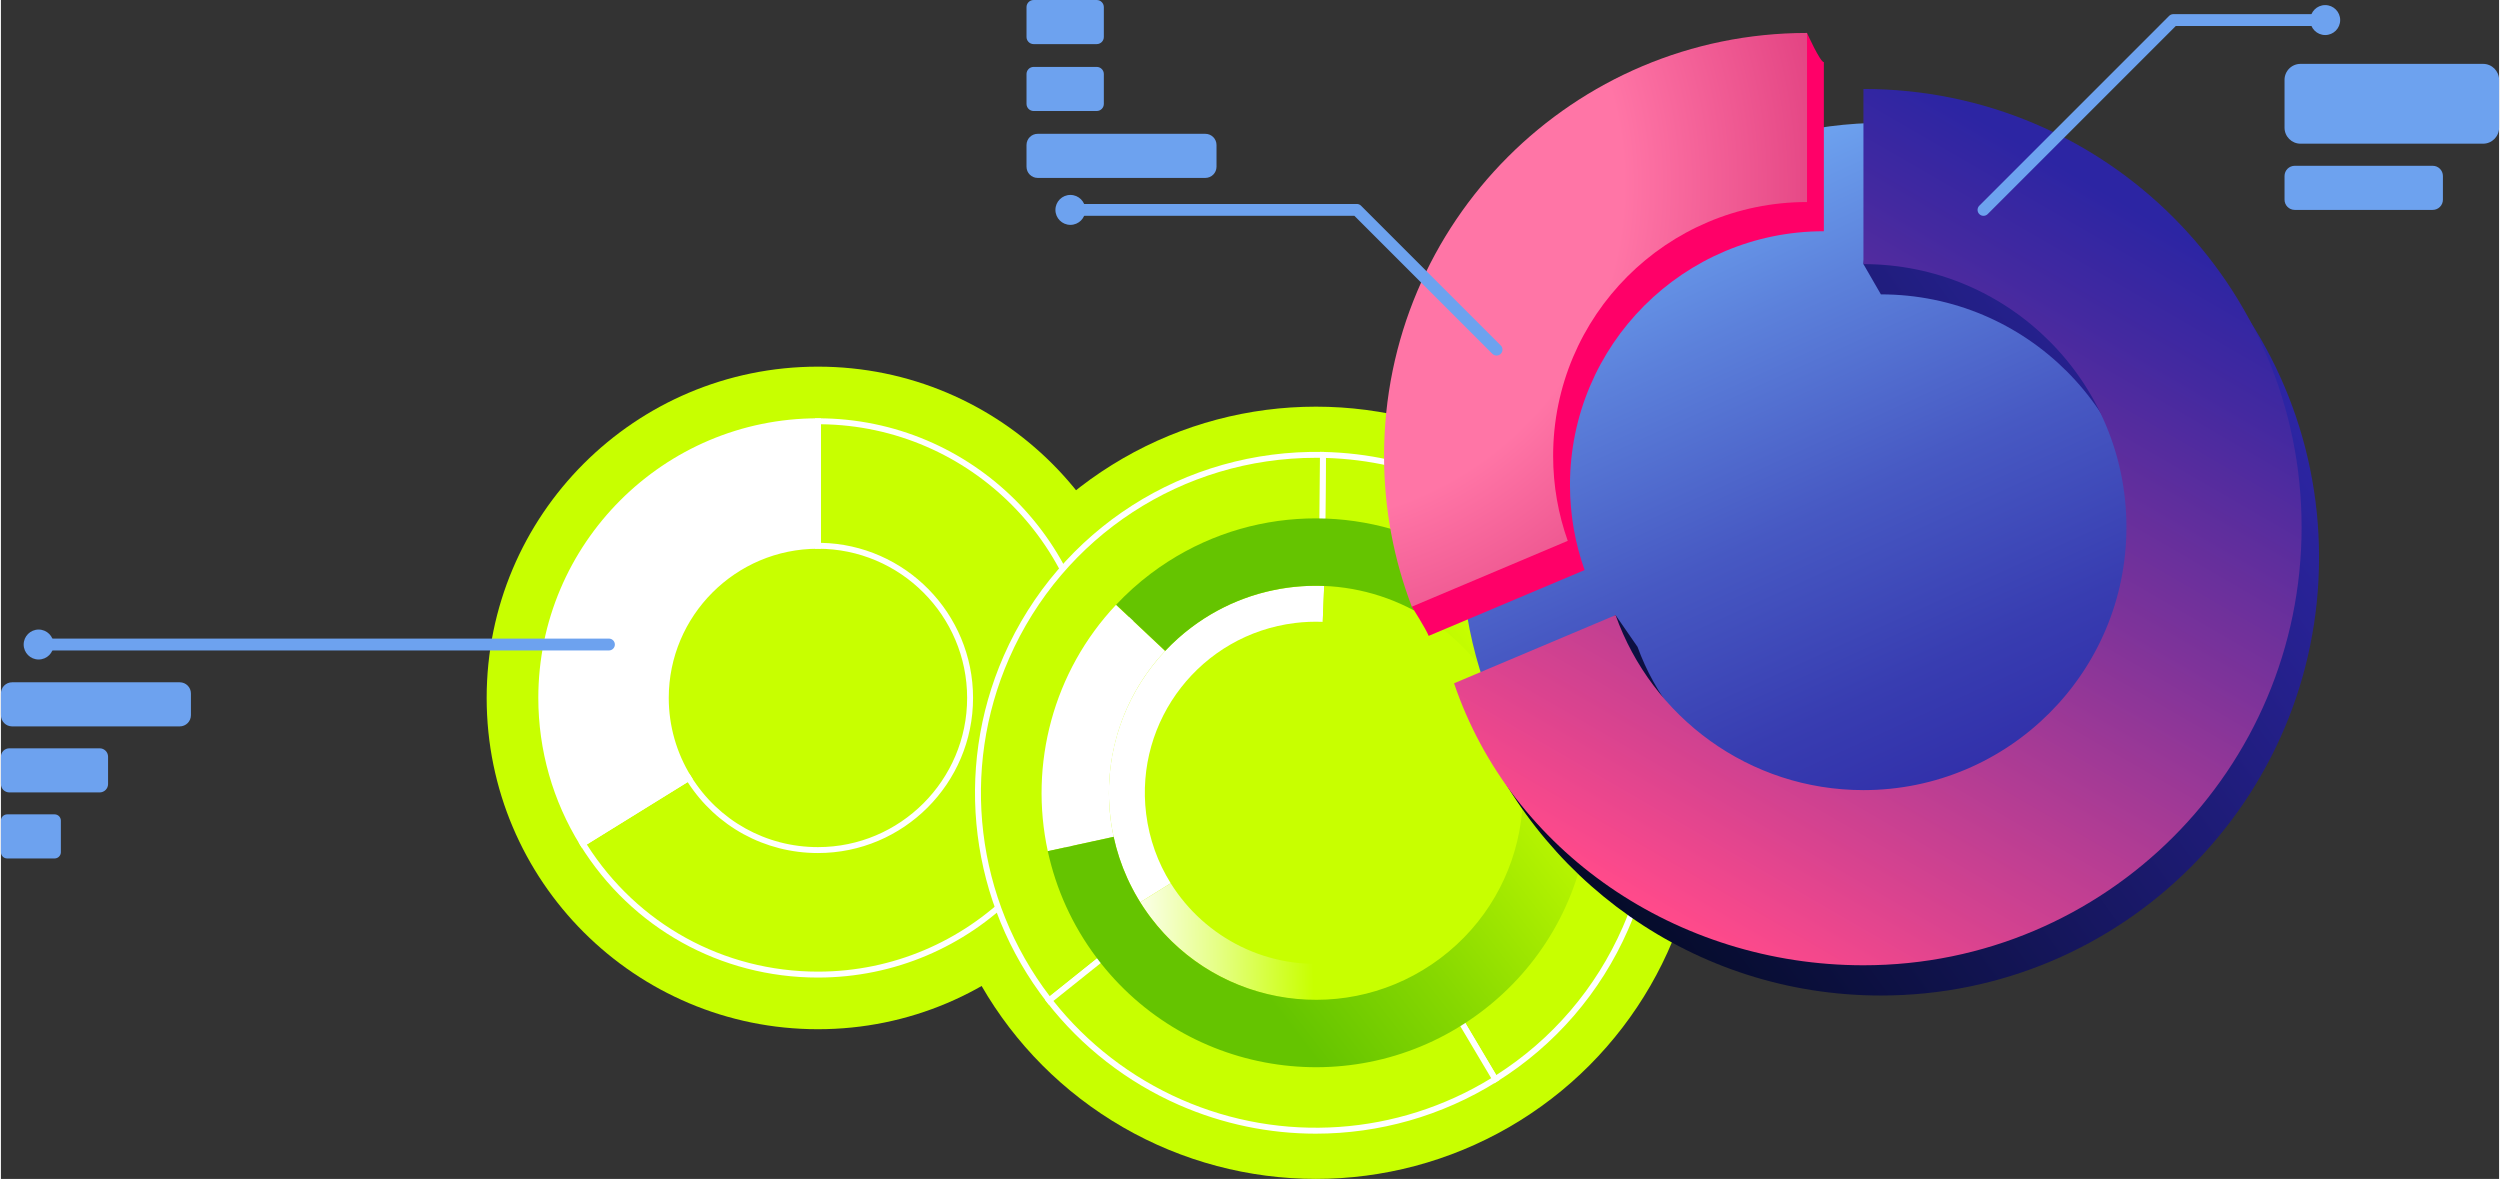 <svg enable-background="new 0 0 421.388 198.858" height="199" viewBox="0 0 421.388 198.858" width="422" xmlns="http://www.w3.org/2000/svg" xmlns:xlink="http://www.w3.org/1999/xlink"><rect x="0" y="0" width="421.388" height="198.858" fill="#333333" stroke="none"/><linearGradient id="a" gradientTransform="matrix(.123 .992 -.992 .123 -10279.269 4653.784)" gradientUnits="userSpaceOnUse" x1="-3195.514" x2="-3191.977" y1="-10948.374" y2="-10980.711"><stop offset="0" stop-color="#fff"/><stop offset=".158" stop-color="#f8ffdc"/><stop offset=".508" stop-color="#e5ff84"/><stop offset="1" stop-color="#c8ff00"/></linearGradient><linearGradient id="b" gradientTransform="matrix(-.601 -.799 .799 -.601 -9656.614 -11799.957)" gradientUnits="userSpaceOnUse" x1="-15488.585" x2="-15487.827" y1="693.539" y2="759.224"><stop offset="0" stop-color="#65c400"/><stop offset=".376" stop-color="#87d800"/><stop offset="1" stop-color="#c8ff00"/></linearGradient><linearGradient id="c" gradientUnits="userSpaceOnUse" x1="289.194" x2="346.289" y1="29.541" y2="154.846"><stop offset="0" stop-color="#6da2ef"/><stop offset=".179" stop-color="#5c81db"/><stop offset=".428" stop-color="#4759c3"/><stop offset=".657" stop-color="#383db1"/><stop offset=".855" stop-color="#2f2ba7"/><stop offset="1" stop-color="#2c25a3"/></linearGradient><linearGradient id="d" gradientUnits="userSpaceOnUse" x1="258.178" x2="378.3" y1="145.215" y2="58.46"><stop offset="0" stop-color="#030a24"/><stop offset="1" stop-color="#2c25a3"/></linearGradient><linearGradient id="e" gradientUnits="userSpaceOnUse" x1="289.236" x2="360.827" y1="159.238" y2="35.724"><stop offset="0" stop-color="#ff4a8b"/><stop offset=".16" stop-color="#d9438f"/><stop offset=".573" stop-color="#7d339a"/><stop offset=".862" stop-color="#4329a0"/><stop offset="1" stop-color="#2c25a3"/></linearGradient><radialGradient id="f" cx="216.42" cy="31.048" gradientUnits="userSpaceOnUse" r="260.13"><stop offset=".22" stop-color="#ff75a6"/><stop offset=".471" stop-color="#ca1864"/><stop offset=".677" stop-color="#5573d2"/></radialGradient><circle cx="221.815" cy="133.727" fill="#c8ff00" r="65.131"/><circle cx="137.815" cy="117.727" fill="#c8ff00" r="55.881"/><path d="m91.147 117.727c0 9.013 2.562 17.424 6.987 24.559l17.858-11.052c-2.434-3.924-3.843-8.55-3.843-13.506 0-14.175 11.491-25.665 25.665-25.665v-21.004c-25.773 0-46.667 20.894-46.667 46.668z" fill="#fff"/><path d="m97.973 142.974-.264-.425c-4.62-7.447-7.062-16.03-7.062-24.822 0-26.008 21.159-47.167 47.168-47.167h.5v22.002h-.5c-13.876 0-25.165 11.289-25.165 25.165 0 4.689 1.303 9.27 3.768 13.243l.264.426zm39.342-71.411c-25.229.268-45.668 20.874-45.668 46.164 0 8.438 2.298 16.68 6.651 23.869l17.01-10.526c-2.395-4.032-3.658-8.635-3.658-13.343 0-14.26 11.468-25.893 25.665-26.16z" fill="#fff"/><path d="m137.815 164.895c-16.435 0-31.427-8.354-40.105-22.346l-.264-.426 18.709-11.578.263.425c4.63 7.465 12.629 11.922 21.397 11.922 13.876 0 25.165-11.289 25.165-25.165s-11.289-25.165-25.165-25.165h-.5v-22.002h.5c26.009 0 47.168 21.159 47.168 47.167s-21.159 47.168-47.168 47.168zm-38.99-22.45c8.532 13.44 23.07 21.449 38.989 21.449 25.457 0 46.168-20.711 46.168-46.168 0-25.29-20.439-45.896-45.668-46.164v20.004c14.197.268 25.665 11.9 25.665 26.16 0 14.428-11.737 26.165-26.165 26.165-8.951 0-17.13-4.466-21.98-11.973z" fill="#fff"/><path d="m244.701 81.524c-7.074-3.102-14.436-4.643-21.706-4.791l-.137 14.253c5.401.13 10.867 1.284 16.122 3.587 21.624 9.481 31.468 34.696 21.988 56.321-3.538 8.071-9.27 14.498-16.187 18.895l7.282 12.25c9.388-5.867 17.173-14.519 21.954-25.423 12.64-28.833-.485-62.452-29.316-75.092z" fill="#c8ff00"/><path d="m251.894 182.733-7.791-13.107.409-.26c7.083-4.502 12.615-10.959 15.998-18.674 9.354-21.337-.395-46.307-21.731-55.661-5.063-2.221-10.424-3.414-15.932-3.546l-.493-.012.146-15.251.505.01c7.567.154 14.935 1.78 21.897 4.833 29.037 12.731 42.304 46.712 29.572 75.75-4.665 10.639-12.323 19.508-22.147 25.646zm-6.437-12.786 6.772 11.394c9.445-6.021 16.813-14.629 21.329-24.928 12.51-28.532-.525-61.922-29.059-74.432-6.686-2.932-13.752-4.524-21.01-4.736l-.125 13.255c5.465.193 10.784 1.408 15.817 3.615 21.842 9.576 31.82 35.137 22.245 56.979-3.397 7.748-8.914 14.258-15.969 18.853z" fill="#fff"/><path d="m182.66 116.561c7.177-16.37 23.372-25.98 40.199-25.575l.137-14.253c-22.359-.454-43.846 12.35-53.385 34.107-8.697 19.837-5.196 41.94 7.226 57.918l11.13-8.906c-9.224-11.973-11.804-28.474-5.307-43.291z" fill="#c8ff00"/><path d="m176.752 169.465-.311-.4c-12.978-16.693-15.771-39.08-7.289-58.426 9.371-21.375 30.493-34.859 53.853-34.406l.495.01-.146 15.255-.507-.012c-.348-.009-.694-.013-1.039-.013-16.808 0-31.916 9.837-38.69 25.289-6.2 14.142-4.19 30.536 5.245 42.784l.299.389zm45.064-92.244c-22.473 0-42.694 13.173-51.747 33.82-8.267 18.854-5.635 40.648 6.853 57.008l10.352-8.283c-9.402-12.494-11.353-29.079-5.071-43.406l.458.201-.458-.201c6.935-15.816 22.402-25.887 39.605-25.887.186 0 .371.001.557.004l.127-13.252c-.225-.003-.453-.004-.676-.004z" fill="#fff"/><path d="m204.647 172.881c-6.807-2.984-12.444-7.53-16.681-13.03l-11.13 8.906c5.632 7.244 13.096 13.229 22.09 17.173 17.927 7.86 37.702 5.753 53.137-3.892l-7.282-12.25c-11.617 7.383-26.58 9.035-40.134 3.093z" fill="#c8ff00"/><path d="m221.799 191.227c-7.833 0-15.688-1.601-23.074-4.839-8.75-3.837-16.455-9.827-22.283-17.323l-.303-.389 11.912-9.534.312.404c4.299 5.58 9.999 10.033 16.486 12.877 12.914 5.664 27.744 4.521 39.663-3.057l.436-.276 7.795 13.113-.415.259c-9.301 5.812-19.893 8.764-30.529 8.765zm-44.264-22.388c5.688 7.184 13.145 12.93 21.592 16.633 16.959 7.438 36.456 6.085 52.255-3.601l-6.77-11.388c-12.127 7.51-27.101 8.583-40.166 2.855-6.483-2.843-12.2-7.256-16.563-12.781z" fill="#fff"/><path d="m187.159 138.028c.646 5.202 2.411 9.988 5.014 14.161l5.146-3.206c-2.151-3.448-3.61-7.404-4.143-11.702-1.963-15.816 9.267-30.229 25.083-32.192 1.586-.197 3.156-.255 4.703-.195l.241-6.058c-1.871-.073-3.772-.002-5.691.236-19.138 2.376-32.728 19.817-30.353 38.956z" fill="#fff"/><path d="m222.962 104.895c13.877.536 25.723 11.049 27.489 25.279 1.963 15.816-9.267 30.229-25.083 32.192-11.517 1.429-22.285-4.142-28.048-13.381l-5.146 3.206c6.974 11.181 20.004 17.922 33.941 16.192 19.139-2.375 32.729-19.816 30.354-38.955-2.137-17.22-16.472-29.941-33.264-30.59z" fill="url(#a)"/><path d="m196.373 109.813-8.282-7.785c-10.594 11.245-14.684 26.896-11.504 41.547l11.108-2.419c-2.4-11.052.685-22.859 8.678-31.343z" fill="#fff"/><path d="m188.117 102.001 8.276 7.791c1.342-1.423 2.815-2.757 4.431-3.973 11.224-8.442 25.88-9.087 37.496-2.866l5.373-10.018c-15.398-8.246-34.826-7.392-49.704 3.799-2.142 1.612-4.093 3.381-5.872 5.267z" fill="#65c400"/><path d="m249.721 112.736c11.593 15.413 8.497 37.305-6.916 48.898s-37.305 8.497-48.898-6.916c-3.128-4.158-5.177-8.79-6.213-13.562l-11.108 2.419c1.373 6.326 4.089 12.465 8.235 17.977 15.367 20.43 44.387 24.535 64.817 9.167 20.43-15.367 24.535-44.387 9.167-64.817-4.177-5.553-9.366-9.889-15.113-12.966l-5.373 10.018c4.336 2.322 8.251 5.593 11.402 9.782z" fill="url(#b)"/><circle cx="317.682" cy="92.062" fill="url(#c)" r="71.346"/><path d="m317.113 20.109-2.944 24.443 2.944 5.103c24.501 0 44.362 19.862 44.362 44.362 0 24.501-19.988 42.46-44.488 42.46-19.294 0-34.958-10.978-40.926-27.366l-3.701-5.354-24.302 16.605c10.615 27.805 37.521 47.563 69.055 47.563 40.818 0 73.908-33.09 73.908-73.908s-33.089-73.908-73.908-73.908z" fill="url(#d)"/><path d="m314.169 15.006v29.546c24.501 0 44.362 19.862 44.362 44.362 0 24.501-19.862 44.362-44.362 44.362-19.294 0-35.702-12.32-41.809-29.519l-27.246 11.502c9.6 28.315 37.521 47.563 69.055 47.563 40.818 0 73.908-33.09 73.908-73.908s-33.089-73.908-73.908-73.908z" fill="url(#e)"/><path d="m236.147 81.83c0 7.636 1.842 20.506 1.842 20.506s2.396 3.757 2.842 4.926l26.302-11.104c-1.591-4.481-2.465-9.302-2.465-14.328 0-23.651 19.173-42.824 42.824-42.824v-28.522c-.627 0-2.842-4.926-2.842-4.926s-68.503 37.496-68.503 76.272z" fill="#ff0068"/><path d="m233.305 76.904c0 8.962 1.668 17.53 4.684 25.432l26.302-11.104c-1.591-4.481-2.465-9.302-2.465-14.328 0-23.651 19.173-42.824 42.824-42.824v-28.522c-39.403 0-71.345 31.943-71.345 71.346z" fill="url(#f)"/><g fill="#6da2ef"><circle cx="180.398" cy="35.406" r="2.526"/><circle cx="392.059" cy="3.385" r="2.526"/><path d="m252.283 59.976c-.256 0-.512-.098-.707-.293l-23.276-23.277h-47.901c-.553 0-1-.447-1-1s.447-1 1-1h48.315c.266 0 .52.105.707.293l23.569 23.569c.391.391.391 1.023 0 1.414-.195.196-.451.294-.707.294z"/><path d="m334.419 36.406c-.256 0-.512-.098-.707-.293-.391-.391-.391-1.023 0-1.414l32.021-32.021c.188-.188.441-.293.707-.293h25.619c.553 0 1 .447 1 1s-.447 1-1 1h-25.205l-31.728 31.729c-.195.195-.451.292-.707.292z"/><path d="m418.69 24.237h-30.794c-1.49 0-2.698-1.208-2.698-2.698v-8.067c0-1.49 1.208-2.698 2.698-2.698h30.794c1.49 0 2.698 1.208 2.698 2.698v8.067c0 1.49-1.208 2.698-2.698 2.698z"/><path d="m410.191 35.406h-23.27c-.952 0-1.723-.771-1.723-1.723v-3.995c0-.952.771-1.723 1.723-1.723h23.27c.952 0 1.723.771 1.723 1.723v3.995c0 .951-.772 1.723-1.723 1.723z"/><path d="m203.159 30.012h-28.276c-1.042 0-1.887-.845-1.887-1.887v-3.666c0-1.042.845-1.887 1.887-1.887h28.276c1.042 0 1.887.845 1.887 1.887v3.666c.001 1.042-.844 1.887-1.887 1.887z"/><path d="m184.836 18.726h-10.636c-.665 0-1.204-.539-1.204-1.204v-5.032c0-.665.539-1.204 1.204-1.204h10.636c.665 0 1.204.539 1.204 1.204v5.033c.001.664-.539 1.203-1.204 1.203z"/><path d="m184.836 7.441h-10.636c-.665 0-1.204-.539-1.204-1.204v-5.033c0-.665.539-1.204 1.204-1.204h10.636c.665 0 1.204.539 1.204 1.204v5.033c.001.665-.539 1.204-1.204 1.204z"/><circle cx="6.362" cy="108.719" r="2.526"/><path d="m102.559 109.719h-96.196c-.553 0-1-.447-1-1s.447-1 1-1h96.196c.553 0 1 .447 1 1s-.447 1-1 1z"/><path d="m30.164 115.088h-28.277c-1.042 0-1.887.845-1.887 1.887v3.666c0 1.042.845 1.887 1.887 1.887h28.276c1.042 0 1.887-.845 1.887-1.887v-3.666c.001-1.042-.844-1.887-1.886-1.887z"/><path d="m16.657 126.226h-15.24c-.783 0-1.417.635-1.417 1.417v4.606c0 .783.635 1.417 1.417 1.417h15.239c.783 0 1.417-.635 1.417-1.417v-4.606c.001-.782-.634-1.417-1.416-1.417z"/><path d="m9.053 137.365h-7.993c-.586 0-1.06.475-1.06 1.06v5.32c0 .586.475 1.06 1.06 1.06h7.992c.586 0 1.06-.475 1.06-1.06v-5.32c.001-.585-.474-1.06-1.059-1.06z"/></g></svg>